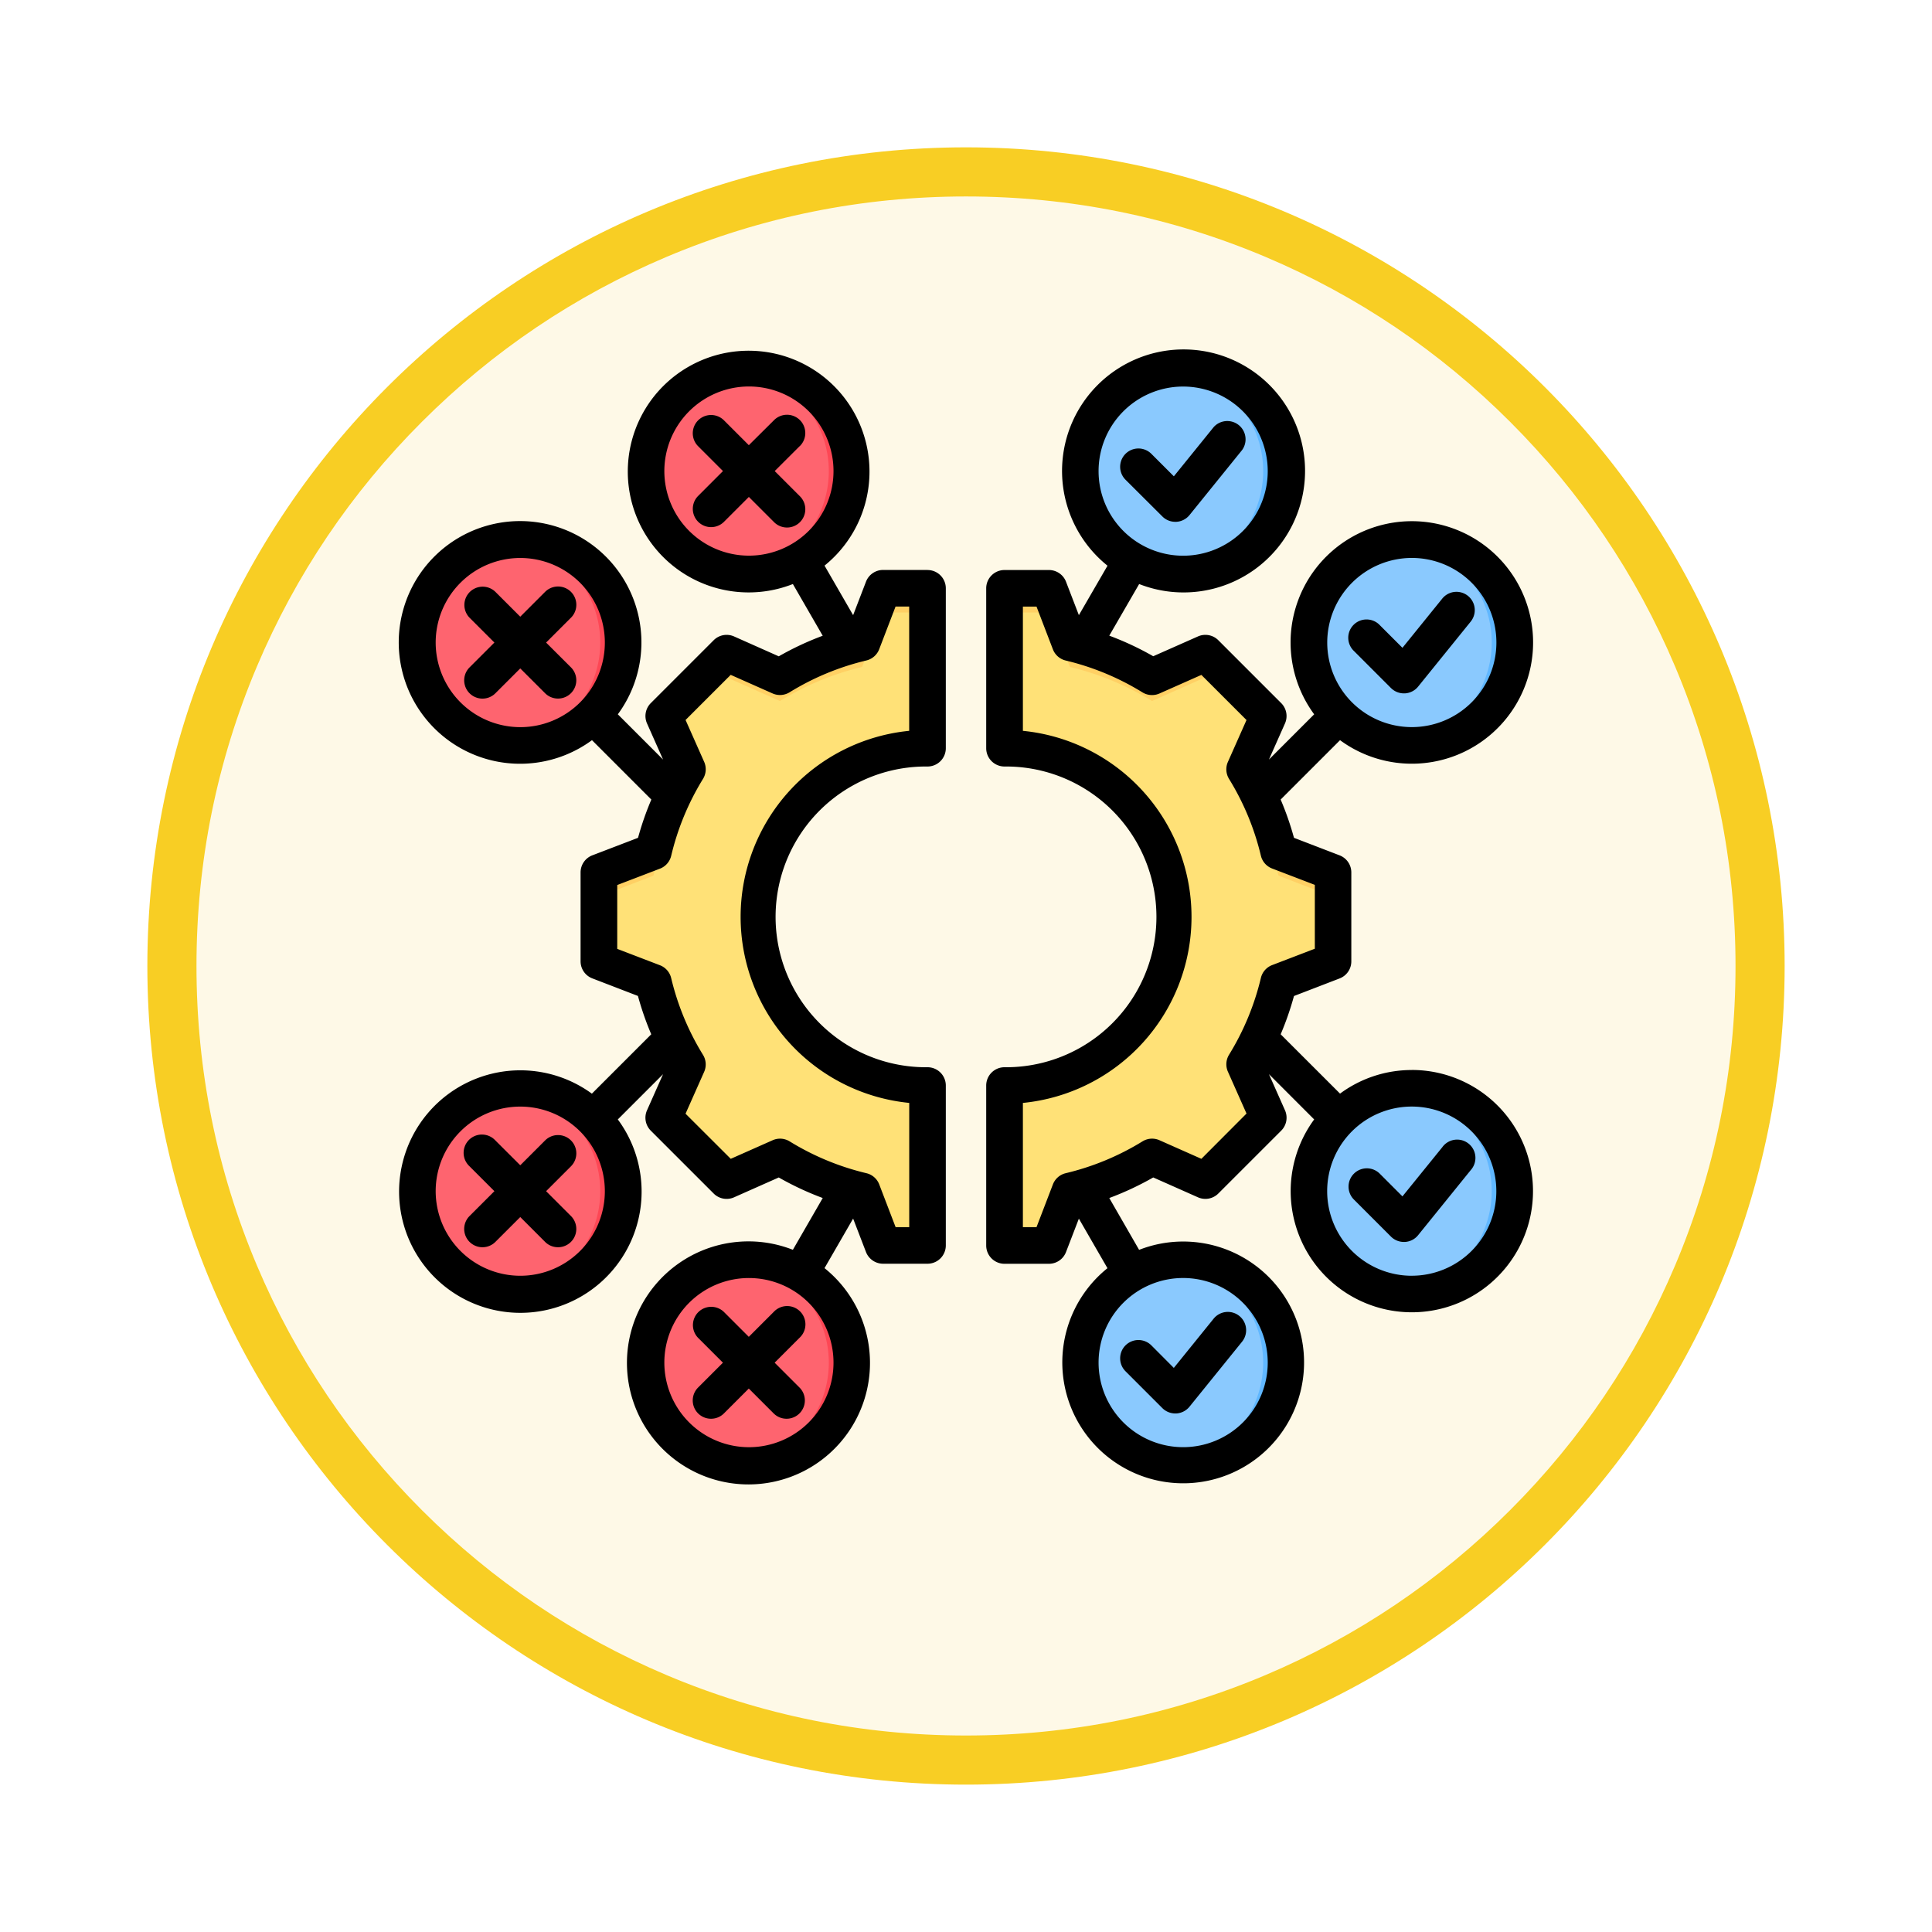 <svg xmlns="http://www.w3.org/2000/svg" xmlns:xlink="http://www.w3.org/1999/xlink" width="118" height="118" viewBox="0 0 118 118">
  <defs>
    <filter id="Trazado_982547" x="0" y="0" width="118" height="118" filterUnits="userSpaceOnUse">
      <feOffset dy="3" input="SourceAlpha"/>
      <feGaussianBlur stdDeviation="3" result="blur"/>
      <feFlood flood-opacity="0.161"/>
      <feComposite operator="in" in2="blur"/>
      <feComposite in="SourceGraphic"/>
    </filter>
  </defs>
  <g id="Grupo_1210059" data-name="Grupo 1210059" transform="translate(-898.5 -1632.415)">
    <g id="Grupo_1209246" data-name="Grupo 1209246" transform="translate(105.01 402.199)">
      <g id="Grupo_1208492" data-name="Grupo 1208492" transform="translate(802.49 1236.215)">
        <g id="Grupo_1177675" data-name="Grupo 1177675" transform="translate(0 0)">
          <g id="Grupo_1176928" data-name="Grupo 1176928" transform="translate(0)">
            <g id="Grupo_1172322" data-name="Grupo 1172322" transform="translate(0 0)">
              <g id="Grupo_1164700" data-name="Grupo 1164700">
                <g id="Grupo_1160931" data-name="Grupo 1160931">
                  <g id="Grupo_1160749" data-name="Grupo 1160749">
                    <g id="Grupo_1158891" data-name="Grupo 1158891">
                      <g id="Grupo_1157406" data-name="Grupo 1157406">
                        <g id="Grupo_1155793" data-name="Grupo 1155793">
                          <g id="Grupo_1154704" data-name="Grupo 1154704">
                            <g id="Grupo_1150790" data-name="Grupo 1150790">
                              <g id="Grupo_1154214" data-name="Grupo 1154214">
                                <g id="Grupo_1152583" data-name="Grupo 1152583">
                                  <g id="Grupo_1146973" data-name="Grupo 1146973">
                                    <g id="Grupo_1146954" data-name="Grupo 1146954">
                                      <g transform="matrix(1, 0, 0, 1, -9, -6)" filter="url(#Trazado_982547)">
                                        <g id="Trazado_982547-2" data-name="Trazado 982547" transform="translate(9 6)" fill="#fef9e7">
                                          <path d="M 50 98.5 C 43.452 98.5 37.1 97.218 31.122 94.689 C 25.347 92.246 20.16 88.749 15.705 84.294 C 11.251 79.84 7.753 74.653 5.311 68.878 C 2.782 62.899 1.5 56.548 1.5 50 C 1.5 43.452 2.782 37.1 5.311 31.122 C 7.753 25.347 11.251 20.16 15.705 15.705 C 20.16 11.251 25.347 7.753 31.122 5.311 C 37.1 2.782 43.452 1.5 50 1.5 C 56.548 1.5 62.9 2.782 68.878 5.311 C 74.653 7.753 79.84 11.251 84.295 15.705 C 88.749 20.16 92.246 25.347 94.689 31.122 C 97.218 37.1 98.5 43.452 98.5 50 C 98.5 56.548 97.218 62.899 94.689 68.878 C 92.246 74.653 88.749 79.84 84.295 84.294 C 79.84 88.749 74.653 92.246 68.878 94.689 C 62.9 97.218 56.548 98.5 50 98.5 Z" stroke="none"/>
                                          <path d="M 50 3 C 43.654 3 37.499 4.242 31.706 6.692 C 26.11 9.059 21.083 12.449 16.766 16.766 C 12.449 21.083 9.059 26.11 6.692 31.706 C 4.242 37.499 3 43.654 3 50 C 3 56.346 4.242 62.501 6.692 68.293 C 9.059 73.89 12.449 78.916 16.766 83.234 C 21.083 87.551 26.11 90.94 31.706 93.308 C 37.499 95.758 43.654 97 50 97 C 56.346 97 62.501 95.758 68.294 93.308 C 73.89 90.94 78.917 87.551 83.234 83.234 C 87.551 78.916 90.941 73.89 93.308 68.293 C 95.758 62.501 97 56.346 97 50 C 97 43.654 95.758 37.499 93.308 31.706 C 90.941 26.11 87.551 21.083 83.234 16.766 C 78.917 12.449 73.89 9.059 68.294 6.692 C 62.501 4.242 56.346 3 50 3 M 50 0 C 77.614 0 100 22.386 100 50 C 100 77.614 77.614 100 50 100 C 22.386 100 7.62939453125e-06 77.614 7.62939453125e-06 50 C 7.62939453125e-06 22.386 22.386 0 50 0 Z" stroke="none" fill="#f8ce24"/>
                                        </g>
                                      </g>
                                    </g>
                                  </g>
                                </g>
                              </g>
                            </g>
                          </g>
                        </g>
                      </g>
                    </g>
                  </g>
                </g>
              </g>
            </g>
          </g>
        </g>
      </g>
    </g>
    <g id="disruption_9151109" transform="translate(914.876 1645.786)">
      <g id="Grupo_1210058" data-name="Grupo 1210058" transform="translate(8.972 8.971)">
        <g id="Grupo_1210048" data-name="Grupo 1210048" transform="translate(13.97 0.022)">
          <ellipse id="Elipse_12713" data-name="Elipse 12713" cx="6.283" cy="6.283" rx="6.283" ry="6.283" transform="matrix(1, -0.022, 0.022, 1, 0, 0.276)" fill="#fe646f"/>
          <path id="Trazado_1049281" data-name="Trazado 1049281" d="M156.7,16a6.283,6.283,0,1,1,0,12.565,6.367,6.367,0,0,1-.7-.039,6.283,6.283,0,0,0,0-12.488A6.367,6.367,0,0,1,156.7,16Z" transform="translate(-150.282 -15.871)" fill="#fd4755" fill-rule="evenodd"/>
        </g>
        <g id="Grupo_1210049" data-name="Grupo 1210049" transform="translate(0 10.471)">
          <ellipse id="Elipse_12714" data-name="Elipse 12714" cx="6.283" cy="6.283" rx="6.283" ry="6.283" transform="translate(0 12.565) rotate(-88.625)" fill="#fe646f"/>
          <path id="Trazado_1049282" data-name="Trazado 1049282" d="M56.7,91a6.283,6.283,0,0,1,0,12.565,6.367,6.367,0,0,1-.7-.039,6.283,6.283,0,0,0,0-12.488A6.33,6.33,0,0,1,56.7,91Z" transform="translate(-50.271 -90.848)" fill="#fd4755" fill-rule="evenodd"/>
        </g>
        <g id="Grupo_1210050" data-name="Grupo 1210050" transform="translate(0.009 43.986)">
          <ellipse id="Elipse_12715" data-name="Elipse 12715" cx="6.283" cy="6.283" rx="6.283" ry="6.283" transform="translate(0 12.565) rotate(-88.625)" fill="#fe646f"/>
          <path id="Trazado_1049283" data-name="Trazado 1049283" d="M56.7,343.564A6.283,6.283,0,0,0,56.7,331a6.367,6.367,0,0,0-.7.039,6.283,6.283,0,0,1,0,12.488,6.365,6.365,0,0,0,.7.039Z" transform="translate(-50.28 -330.857)" fill="#fd4755" fill-rule="evenodd"/>
        </g>
        <g id="Grupo_1210051" data-name="Grupo 1210051" transform="translate(13.949 54.486)">
          <ellipse id="Elipse_12716" data-name="Elipse 12716" cx="6.283" cy="6.283" rx="6.283" ry="6.283" transform="matrix(1, -0.022, 0.022, 1, 0, 0.276)" fill="#fe646f"/>
          <path id="Trazado_1049284" data-name="Trazado 1049284" d="M156.7,406a6.283,6.283,0,1,1,0,12.565,6.36,6.36,0,0,1-.7-.039,6.283,6.283,0,0,0,0-12.488A6.36,6.36,0,0,1,156.7,406Z" transform="translate(-150.26 -405.884)" fill="#fd4755" fill-rule="evenodd"/>
        </g>
        <g id="Grupo_1210052" data-name="Grupo 1210052" transform="translate(11.233 13.589)">
          <path id="Trazado_1049285" data-name="Trazado 1049285" d="M115.493,112.258h-2.716l-1.28,3.326a17.127,17.127,0,0,0-5.015,2.079l-3.259-1.447-3.841,3.841,1.447,3.258a17.13,17.13,0,0,0-2.079,5.017l-3.325,1.28v5.432l3.326,1.28a17.128,17.128,0,0,0,2.079,5.015L99.382,144.6l3.841,3.841,3.258-1.447a17.128,17.128,0,0,0,5.017,2.079l1.28,3.325h2.716v-9.767a10.3,10.3,0,0,1,0-20.6Z" transform="translate(-95.425 -112.258)" fill="#ffe177" fill-rule="evenodd"/>
          <path id="Trazado_1049286" data-name="Trazado 1049286" d="M115.494,112.258h-2.716l-1.28,3.326a17.127,17.127,0,0,0-5.015,2.079l-3.259-1.447-3.841,3.841.455,1.024,3.386-3.386,3.259,1.447a17.127,17.127,0,0,1,5.015-2.079l1.28-3.326h2.716Zm-14.664,29.08L99.383,144.6l.455.455,1.366-3.076Q101.011,141.66,100.831,141.338Zm0-18.023a17.13,17.13,0,0,0-2.079,5.017l-3.325,1.28v1.479l3.325-1.28a22.038,22.038,0,0,1,2.453-5.654Z" transform="translate(-95.426 -112.258)" fill="#ffd064" fill-rule="evenodd"/>
        </g>
        <g id="Grupo_1210053" data-name="Grupo 1210053" transform="translate(40.508 0)">
          <ellipse id="Elipse_12717" data-name="Elipse 12717" cx="6.283" cy="6.283" rx="6.283" ry="6.283" transform="matrix(1, -0.022, 0.022, 1, 0, 0.276)" fill="#8ac9fe"/>
          <path id="Trazado_1049287" data-name="Trazado 1049287" d="M346.7,16a6.283,6.283,0,0,1,0,12.565,6.366,6.366,0,0,1-.7-.039,6.283,6.283,0,0,0,0-12.488A6.33,6.33,0,0,1,346.7,16Z" transform="translate(-340.289 -15.853)" fill="#60b7ff" fill-rule="evenodd"/>
        </g>
        <g id="Grupo_1210054" data-name="Grupo 1210054" transform="translate(54.462 10.456)">
          <ellipse id="Elipse_12718" data-name="Elipse 12718" cx="6.283" cy="6.283" rx="6.283" ry="6.283" transform="translate(0 12.565) rotate(-88.625)" fill="#8ac9fe"/>
          <path id="Trazado_1049288" data-name="Trazado 1049288" d="M446.7,91a6.283,6.283,0,0,1,0,12.565,6.367,6.367,0,0,1-.7-.039,6.283,6.283,0,0,0,0-12.488,6.367,6.367,0,0,1,.7-.039Z" transform="translate(-440.284 -90.837)" fill="#60b7ff" fill-rule="evenodd"/>
        </g>
        <g id="Grupo_1210055" data-name="Grupo 1210055" transform="translate(54.471 43.971)">
          <ellipse id="Elipse_12719" data-name="Elipse 12719" cx="6.283" cy="6.283" rx="6.283" ry="6.283" transform="translate(0 12.565) rotate(-88.625)" fill="#8ac9fe"/>
          <path id="Trazado_1049289" data-name="Trazado 1049289" d="M446.7,331a6.283,6.283,0,0,1,0,12.565,6.367,6.367,0,0,1-.7-.039,6.283,6.283,0,0,0,0-12.488A6.367,6.367,0,0,1,446.7,331Z" transform="translate(-440.294 -330.846)" fill="#60b7ff" fill-rule="evenodd"/>
        </g>
        <g id="Grupo_1210056" data-name="Grupo 1210056" transform="translate(40.522 54.463)">
          <ellipse id="Elipse_12720" data-name="Elipse 12720" cx="6.283" cy="6.283" rx="6.283" ry="6.283" transform="matrix(1, -0.022, 0.022, 1, 0, 0.276)" fill="#8ac9fe"/>
          <path id="Trazado_1049290" data-name="Trazado 1049290" d="M346.7,406a6.283,6.283,0,0,1,0,12.565,6.367,6.367,0,0,1-.7-.039,6.283,6.283,0,0,0,0-12.488A6.365,6.365,0,0,1,346.7,406Z" transform="translate(-340.304 -405.865)" fill="#60b7ff" fill-rule="evenodd"/>
        </g>
        <g id="Grupo_1210057" data-name="Grupo 1210057" transform="translate(36.002 13.589)">
          <path id="Trazado_1049291" data-name="Trazado 1049291" d="M272.835,112.263h2.716l1.28,3.326a17.127,17.127,0,0,1,5.015,2.079l3.259-1.447,3.841,3.841-1.447,3.258a17.126,17.126,0,0,1,2.079,5.017l3.325,1.28v5.432l-3.326,1.28a17.128,17.128,0,0,1-2.079,5.015l1.447,3.259-3.841,3.841L281.847,147a17.128,17.128,0,0,1-5.017,2.079l-1.28,3.325h-2.716v-9.767a10.3,10.3,0,0,0,0-20.6Z" transform="translate(-272.835 -112.263)" fill="#ffe177" fill-rule="evenodd"/>
          <path id="Trazado_1049292" data-name="Trazado 1049292" d="M272.835,112.263h2.716l1.28,3.326a17.127,17.127,0,0,1,5.015,2.079l3.259-1.447,3.841,3.841-.455,1.024-3.386-3.386-3.259,1.447a17.127,17.127,0,0,0-5.015-2.079l-1.28-3.326h-2.716Zm14.663,29.08,1.447,3.259-.455.455-1.366-3.076Q287.319,141.665,287.5,141.343Zm0-18.023a17.126,17.126,0,0,1,2.079,5.017l3.325,1.28v1.479l-3.325-1.28a22.039,22.039,0,0,0-2.453-5.654Z" transform="translate(-272.835 -112.263)" fill="#ffd064" fill-rule="evenodd"/>
        </g>
      </g>
      <path id="Trazado_1049293" data-name="Trazado 1049293" d="M52.366,15.928a1.117,1.117,0,1,1,1.58-1.58l1.373,1.373,2.431-3.005a1.117,1.117,0,0,1,1.737,1.4l-3.211,3.971a1.12,1.12,0,0,1-.809.413h-.059a1.116,1.116,0,0,1-.79-.327Zm-19.9,52.4-1.529,1.529,1.529,1.529a1.117,1.117,0,0,1-1.579,1.58l-1.529-1.529-1.529,1.529a1.117,1.117,0,0,1-1.579-1.58l1.529-1.529-1.529-1.529a1.117,1.117,0,0,1,1.579-1.579l1.529,1.529,1.529-1.529a1.117,1.117,0,1,1,1.579,1.579ZM18.507,57.853l-1.529,1.529,1.529,1.529a1.117,1.117,0,0,1-1.579,1.58L15.4,60.962,13.87,62.491a1.117,1.117,0,0,1-1.579-1.58l1.529-1.529-1.529-1.529a1.117,1.117,0,1,1,1.579-1.579L15.4,57.8l1.529-1.529a1.117,1.117,0,0,1,1.58,1.579Zm54.941.247L70.237,62.07a1.113,1.113,0,0,1-.81.413h-.059a1.118,1.118,0,0,1-.79-.327l-2.25-2.251a1.117,1.117,0,1,1,1.579-1.58L69.281,59.7l2.431-3a1.117,1.117,0,1,1,1.736,1.4ZM18.507,24.346l-1.529,1.529L18.507,27.4a1.117,1.117,0,0,1-1.579,1.58L15.4,27.454,13.87,28.983a1.117,1.117,0,0,1-1.579-1.58l1.529-1.529-1.529-1.529a1.117,1.117,0,0,1,1.579-1.579L15.4,24.295l1.529-1.529a1.117,1.117,0,0,1,1.58,1.579Zm51.342,40.2a5.166,5.166,0,1,0-5.166-5.166A5.171,5.171,0,0,0,69.849,64.548ZM57,57.406l-2.558-1.135a1.111,1.111,0,0,0-1.039.07,16.014,16.014,0,0,1-4.688,1.943,1.116,1.116,0,0,0-.784.686l-1,2.609h-.832V53.992a11.418,11.418,0,0,0,0-22.726V23.678h.832l1,2.609a1.117,1.117,0,0,0,.784.685A15.978,15.978,0,0,1,53.4,28.916a1.116,1.116,0,0,0,1.039.07L57,27.85l2.756,2.756-1.136,2.558a1.118,1.118,0,0,0,.07,1.039,15.977,15.977,0,0,1,1.944,4.687,1.115,1.115,0,0,0,.685.784l2.61,1v3.9l-2.609,1a1.116,1.116,0,0,0-.685.783,16,16,0,0,1-1.944,4.69,1.115,1.115,0,0,0-.07,1.038l1.136,2.556Zm12.853-36.7a5.166,5.166,0,1,1-5.166,5.166,5.172,5.172,0,0,1,5.166-5.166Zm-8.8,49.145a5.166,5.166,0,1,1-5.166-5.166,5.17,5.17,0,0,1,5.166,5.166ZM55.887,10.238A5.166,5.166,0,1,0,61.053,15.4,5.172,5.172,0,0,0,55.887,10.238ZM69.849,51.982a7.357,7.357,0,0,0-4.38,1.441L61.843,49.8a18.226,18.226,0,0,0,.813-2.338l2.786-1.073a1.116,1.116,0,0,0,.716-1.042V39.913a1.117,1.117,0,0,0-.716-1.042L62.656,37.8a18.138,18.138,0,0,0-.814-2.337l3.627-3.627a7.406,7.406,0,1,0-1.58-1.579l-2.763,2.763.98-2.205a1.117,1.117,0,0,0-.231-1.243l-3.841-3.841a1.118,1.118,0,0,0-1.243-.231L54.06,26.71a18.19,18.19,0,0,0-2.685-1.257L53.2,22.3a7.421,7.421,0,1,0-1.933-1.12L49.518,24.2l-.785-2.04a1.117,1.117,0,0,0-1.043-.716H44.975a1.117,1.117,0,0,0-1.117,1.117v9.767a1.117,1.117,0,0,0,1.117,1.117,9.184,9.184,0,1,1,0,18.367,1.117,1.117,0,0,0-1.117,1.117V62.7a1.117,1.117,0,0,0,1.117,1.117H47.69a1.117,1.117,0,0,0,1.042-.716l.786-2.041,1.746,3.026a7.383,7.383,0,1,0,1.933-1.12L51.375,59.8a18.2,18.2,0,0,0,2.685-1.256l2.732,1.213a1.117,1.117,0,0,0,1.243-.232l3.841-3.84a1.116,1.116,0,0,0,.231-1.243l-.98-2.206L63.889,55a7.4,7.4,0,1,0,5.96-3.021ZM66.329,26.4l2.25,2.251a1.118,1.118,0,0,0,.79.327h.059a1.118,1.118,0,0,0,.81-.413l3.211-3.97a1.117,1.117,0,0,0-1.737-1.405l-2.431,3.005-1.373-1.373A1.117,1.117,0,1,0,66.329,26.4ZM32.469,13.875,30.941,15.4l1.529,1.529a1.117,1.117,0,1,1-1.579,1.58l-1.529-1.529-1.529,1.529a1.117,1.117,0,0,1-1.579-1.58L27.781,15.4l-1.529-1.529a1.117,1.117,0,0,1,1.579-1.58l1.529,1.529L30.89,12.3a1.117,1.117,0,1,1,1.579,1.58ZM52.366,68.8a1.119,1.119,0,0,0,0,1.581l2.25,2.25a1.119,1.119,0,0,0,.79.327h.059a1.118,1.118,0,0,0,.809-.413l3.211-3.969a1.117,1.117,0,0,0-1.737-1.406l-2.431,3.006L53.946,68.8a1.119,1.119,0,0,0-1.58,0ZM39.157,31.265a11.418,11.418,0,0,0,0,22.726v7.588h-.832l-1-2.609a1.116,1.116,0,0,0-.784-.686,16.018,16.018,0,0,1-4.688-1.943,1.115,1.115,0,0,0-1.039-.07l-2.558,1.135L25.495,54.65l1.136-2.556a1.115,1.115,0,0,0-.07-1.038,16,16,0,0,1-1.944-4.69,1.117,1.117,0,0,0-.685-.783l-2.609-1v-3.9l2.61-1a1.116,1.116,0,0,0,.685-.784A15.985,15.985,0,0,1,26.562,34.2a1.118,1.118,0,0,0,.07-1.039l-1.136-2.558,2.757-2.756,2.557,1.135a1.117,1.117,0,0,0,1.039-.07,15.974,15.974,0,0,1,4.689-1.944,1.118,1.118,0,0,0,.784-.685l1-2.609h.832v7.588ZM15.4,64.548a5.166,5.166,0,1,0-5.166-5.166A5.171,5.171,0,0,0,15.4,64.548Zm0-33.507a5.166,5.166,0,1,0-5.166-5.166A5.172,5.172,0,0,0,15.4,31.041ZM29.361,75.019A5.166,5.166,0,1,0,24.2,69.854,5.171,5.171,0,0,0,29.361,75.019ZM24.2,15.4a5.166,5.166,0,1,0,5.166-5.166A5.172,5.172,0,0,0,24.2,15.4Zm16.078,6.04H37.558a1.116,1.116,0,0,0-1.042.716L35.73,24.2l-1.746-3.025A7.381,7.381,0,1,0,32.05,22.3l1.823,3.158a18.2,18.2,0,0,0-2.685,1.257L28.457,25.5a1.118,1.118,0,0,0-1.243.231l-3.841,3.841a1.117,1.117,0,0,0-.231,1.243l.98,2.205-2.763-2.763a7.411,7.411,0,1,0-1.579,1.579l3.626,3.627a18.207,18.207,0,0,0-.813,2.337L19.8,38.87a1.117,1.117,0,0,0-.716,1.042v5.431a1.116,1.116,0,0,0,.716,1.042l2.787,1.073A18.228,18.228,0,0,0,23.4,49.8l-3.626,3.626A7.406,7.406,0,1,0,21.358,55l2.763-2.763-.98,2.206a1.116,1.116,0,0,0,.231,1.243l3.841,3.84a1.117,1.117,0,0,0,1.243.232l2.732-1.213A18.207,18.207,0,0,0,33.874,59.8L32.05,62.962a7.422,7.422,0,1,0,1.933,1.12l1.747-3.026.785,2.041a1.118,1.118,0,0,0,1.043.716h2.716A1.117,1.117,0,0,0,41.391,62.7V52.929a1.117,1.117,0,0,0-1.117-1.117,9.184,9.184,0,1,1,0-18.367,1.117,1.117,0,0,0,1.117-1.117V22.561a1.117,1.117,0,0,0-1.117-1.117Z" fill-rule="evenodd"/>
    </g>
  </g>
</svg>
